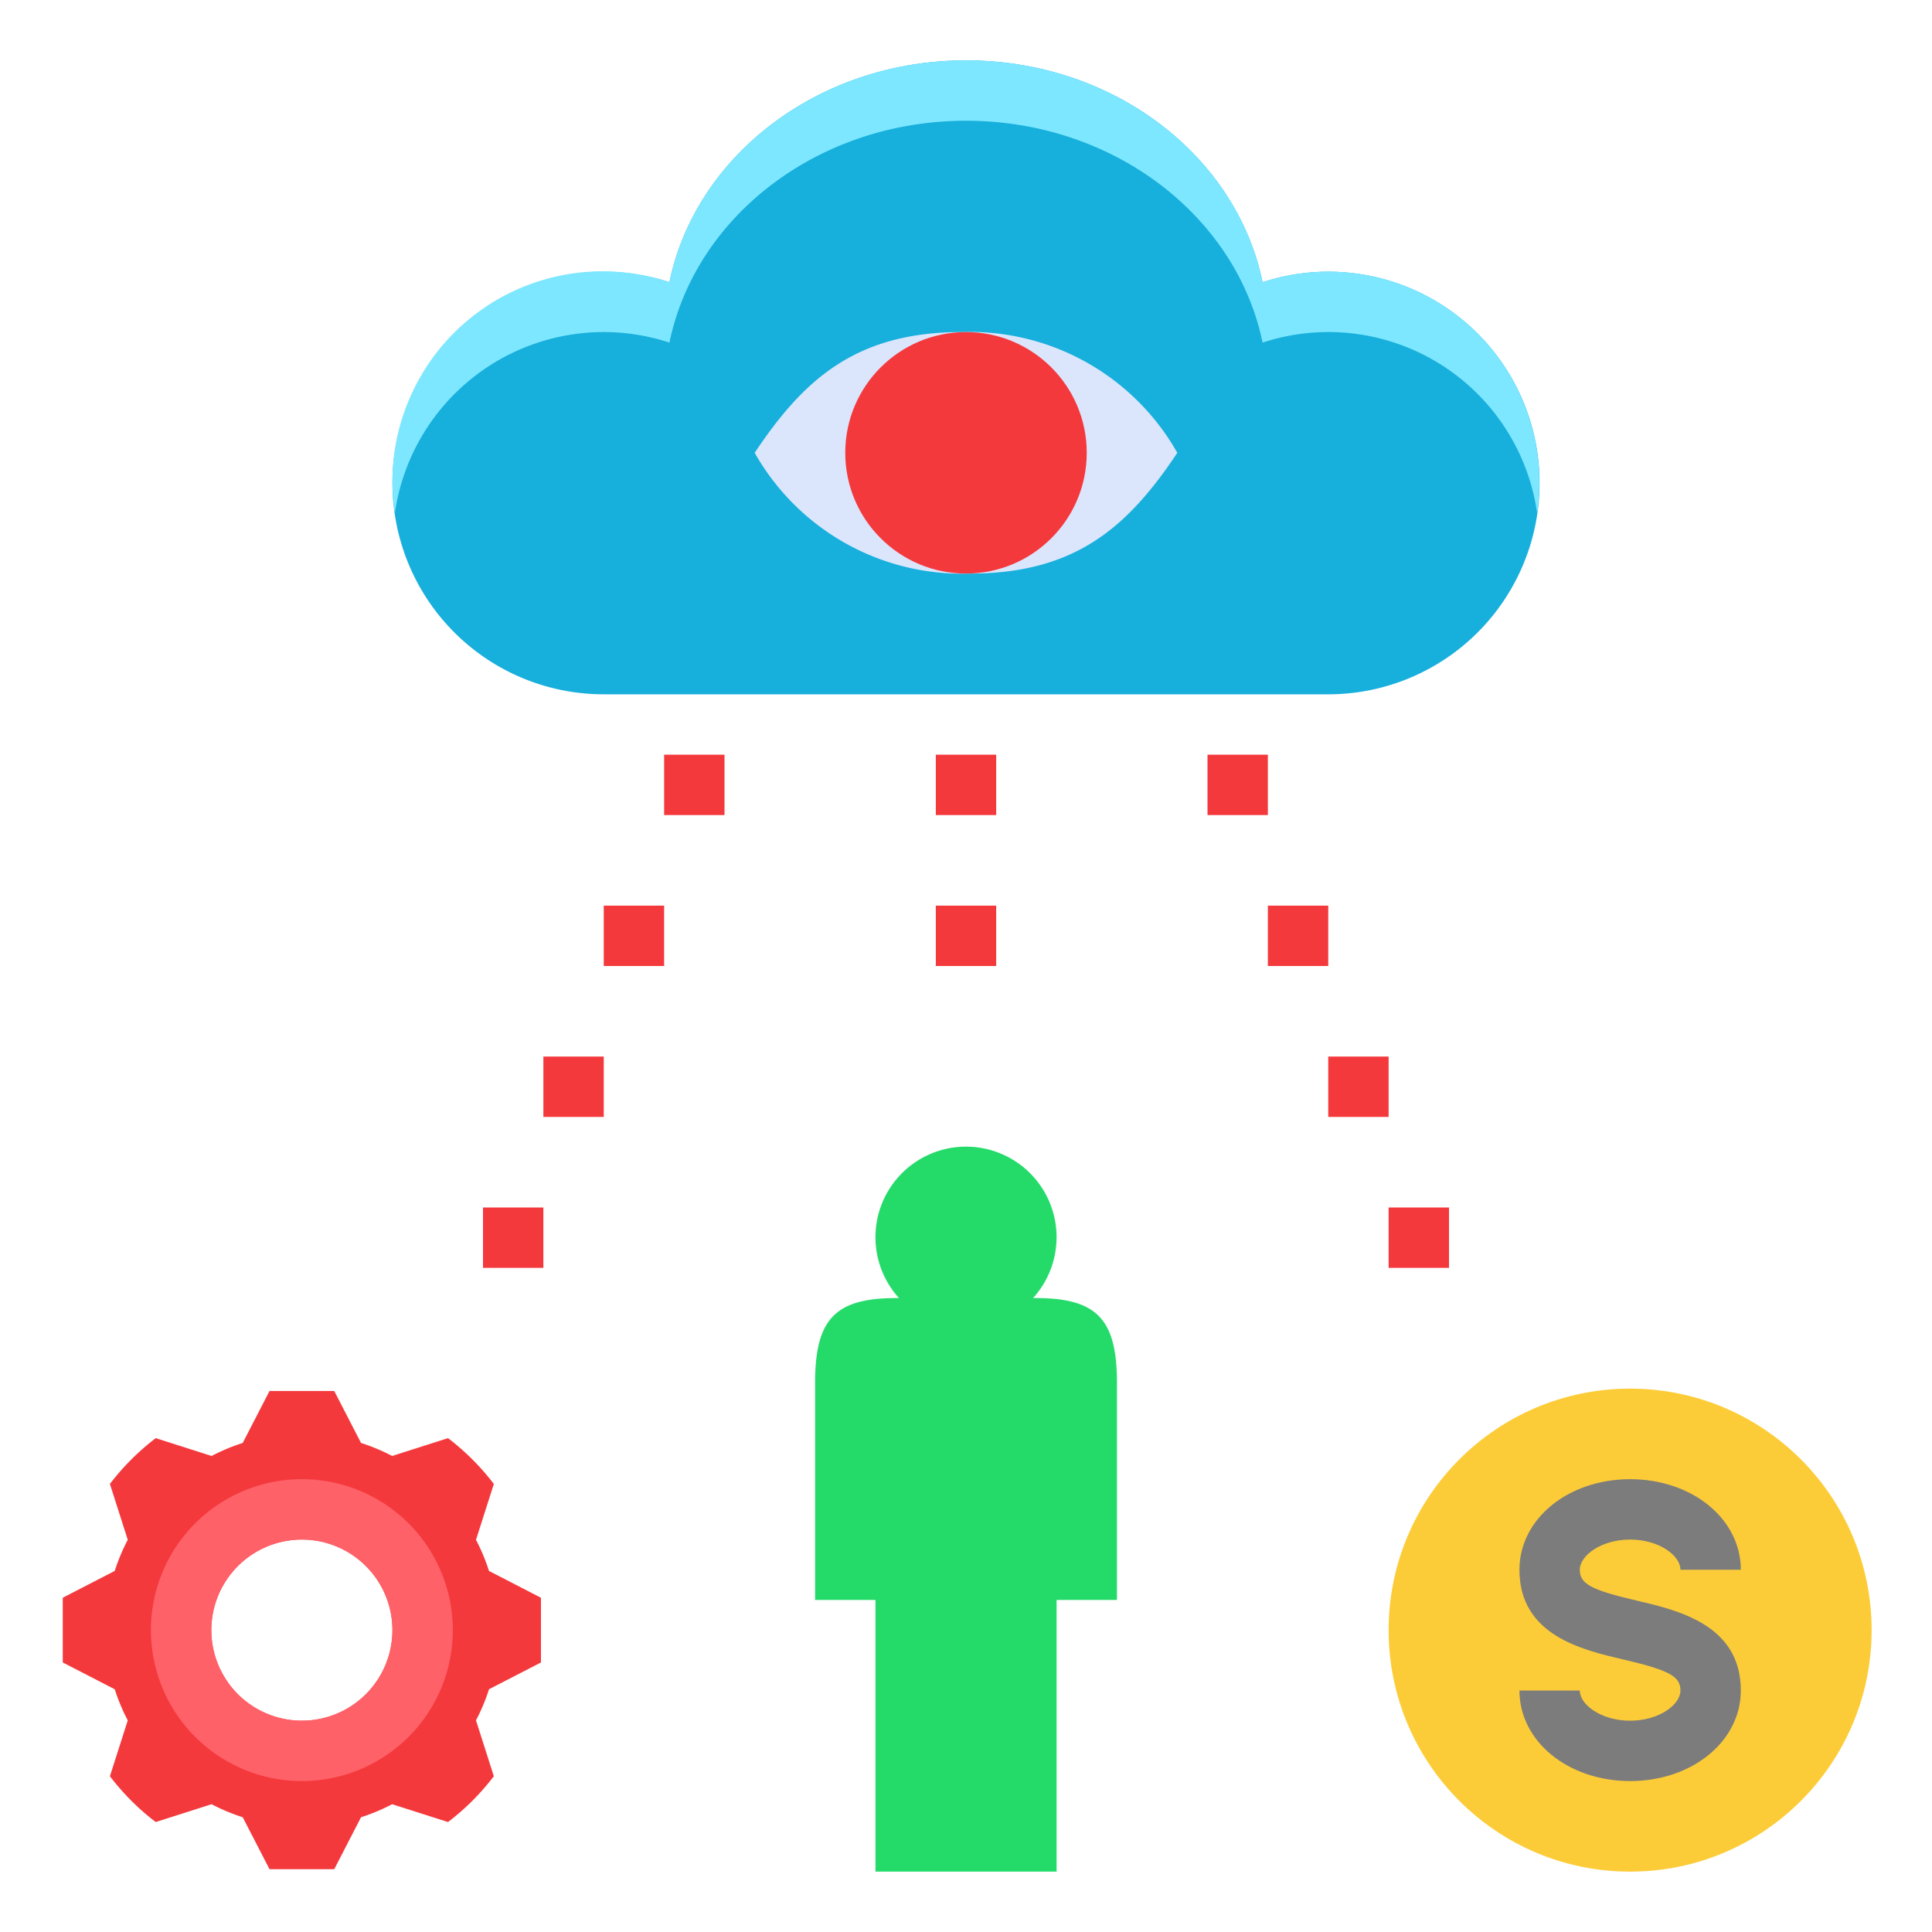 <?xml version="1.0"?>
<svg xmlns="http://www.w3.org/2000/svg" viewBox="0 0 64 64" width="512" height="512"><path d="m17.92 55.072v-2.145l-1.722-.888a6.461 6.461 0 0 0 -.43-1.031l.591-1.85a8.034 8.034 0 0 0 -1.518-1.518l-1.85.591a6.455 6.455 0 0 0 -1.031-.431l-.888-1.722h-2.144l-.888 1.722a6.455 6.455 0 0 0 -1.031.431l-1.85-.591a8.033 8.033 0 0 0 -1.518 1.518l.591 1.85a6.455 6.455 0 0 0 -.431 1.031l-1.722.888v2.144l1.722.888a6.455 6.455 0 0 0 .431 1.031l-.591 1.85a8.03 8.03 0 0 0 1.518 1.518l1.85-.591a6.453 6.453 0 0 0 1.031.431l.888 1.722h2.144l.888-1.722a6.455 6.455 0 0 0 1.031-.431l1.85.591a8.031 8.031 0 0 0 1.518-1.518l-.591-1.85a6.455 6.455 0 0 0 .431-1.031zm-7.92 1.928a3 3 0 1 1 3-3 3 3 0 0 1 -3 3z" fill="#f4393d"/><circle cx="54" cy="54" fill="#fccc38" r="8"/><path d="m34.311 43h-.089a3 3 0 1 0 -4.443 0h-.089c-2.038 0-2.689.709-2.689 2.817v7.183h2v9h6v-9h2v-7.183c0-2.108-.652-2.817-2.689-2.817z" fill="#24db6a"/><path d="m54 59c-2.057 0-3.667-1.317-3.667-3h2c0 .472.713 1 1.667 1s1.667-.528 1.667-1c0-.47-.372-.672-1.896-1.028-1.368-.319-3.438-.804-3.438-2.972 0-1.683 1.61-3 3.667-3s3.667 1.317 3.667 3h-2c0-.472-.713-1-1.667-1s-1.667.528-1.667 1c0 .468.371.669 1.894 1.024 1.37.32 3.44.805 3.44 2.976 0 1.683-1.61 3-3.667 3z" fill="#7c7c7c"/><path d="m44 9a6.985 6.985 0 0 0 -2.176.349c-.862-4.181-4.929-7.349-9.824-7.349s-8.962 3.168-9.824 7.349a6.999 6.999 0 1 0 -2.176 13.651h24a7 7 0 0 0 0-14z" fill="#17afdc"/><path d="m20 11a6.985 6.985 0 0 1 2.176.349c.862-4.181 4.929-7.349 9.824-7.349s8.962 3.168 9.824 7.349a6.985 6.985 0 0 1 9.096 5.651 6.989 6.989 0 0 0 -9.096-7.651c-.862-4.181-4.929-7.349-9.824-7.349s-8.962 3.168-9.824 7.349a6.962 6.962 0 0 0 -9.096 7.651 6.995 6.995 0 0 1 6.92-6z" fill="#7de7ff"/><path d="m31.861 11c-3.482 0-5.223 1.541-6.861 4a7.891 7.891 0 0 0 7.139 4c3.482 0 5.223-1.541 6.861-4a7.891 7.891 0 0 0 -7.139-4z" fill="#dbe6fd"/><g fill="#f4393d"><circle cx="32" cy="15" r="4"/><path d="m31 25h2v2h-2z"/><path d="m22 25h2v2h-2z"/><path d="m20 30h2v2h-2z"/><path d="m18 35h2v2h-2z"/><path d="m16 40h2v2h-2z"/><path d="m31 30h2v2h-2z"/><path d="m40 25h2v2h-2z"/><path d="m42 30h2v2h-2z"/><path d="m44 35h2v2h-2z"/><path d="m46 40h2v2h-2z"/></g><path d="m10 49a5 5 0 1 0 5 5 5 5 0 0 0 -5-5zm0 8a3 3 0 1 1 3-3 3 3 0 0 1 -3 3z" fill="#ff6169"/></svg>
